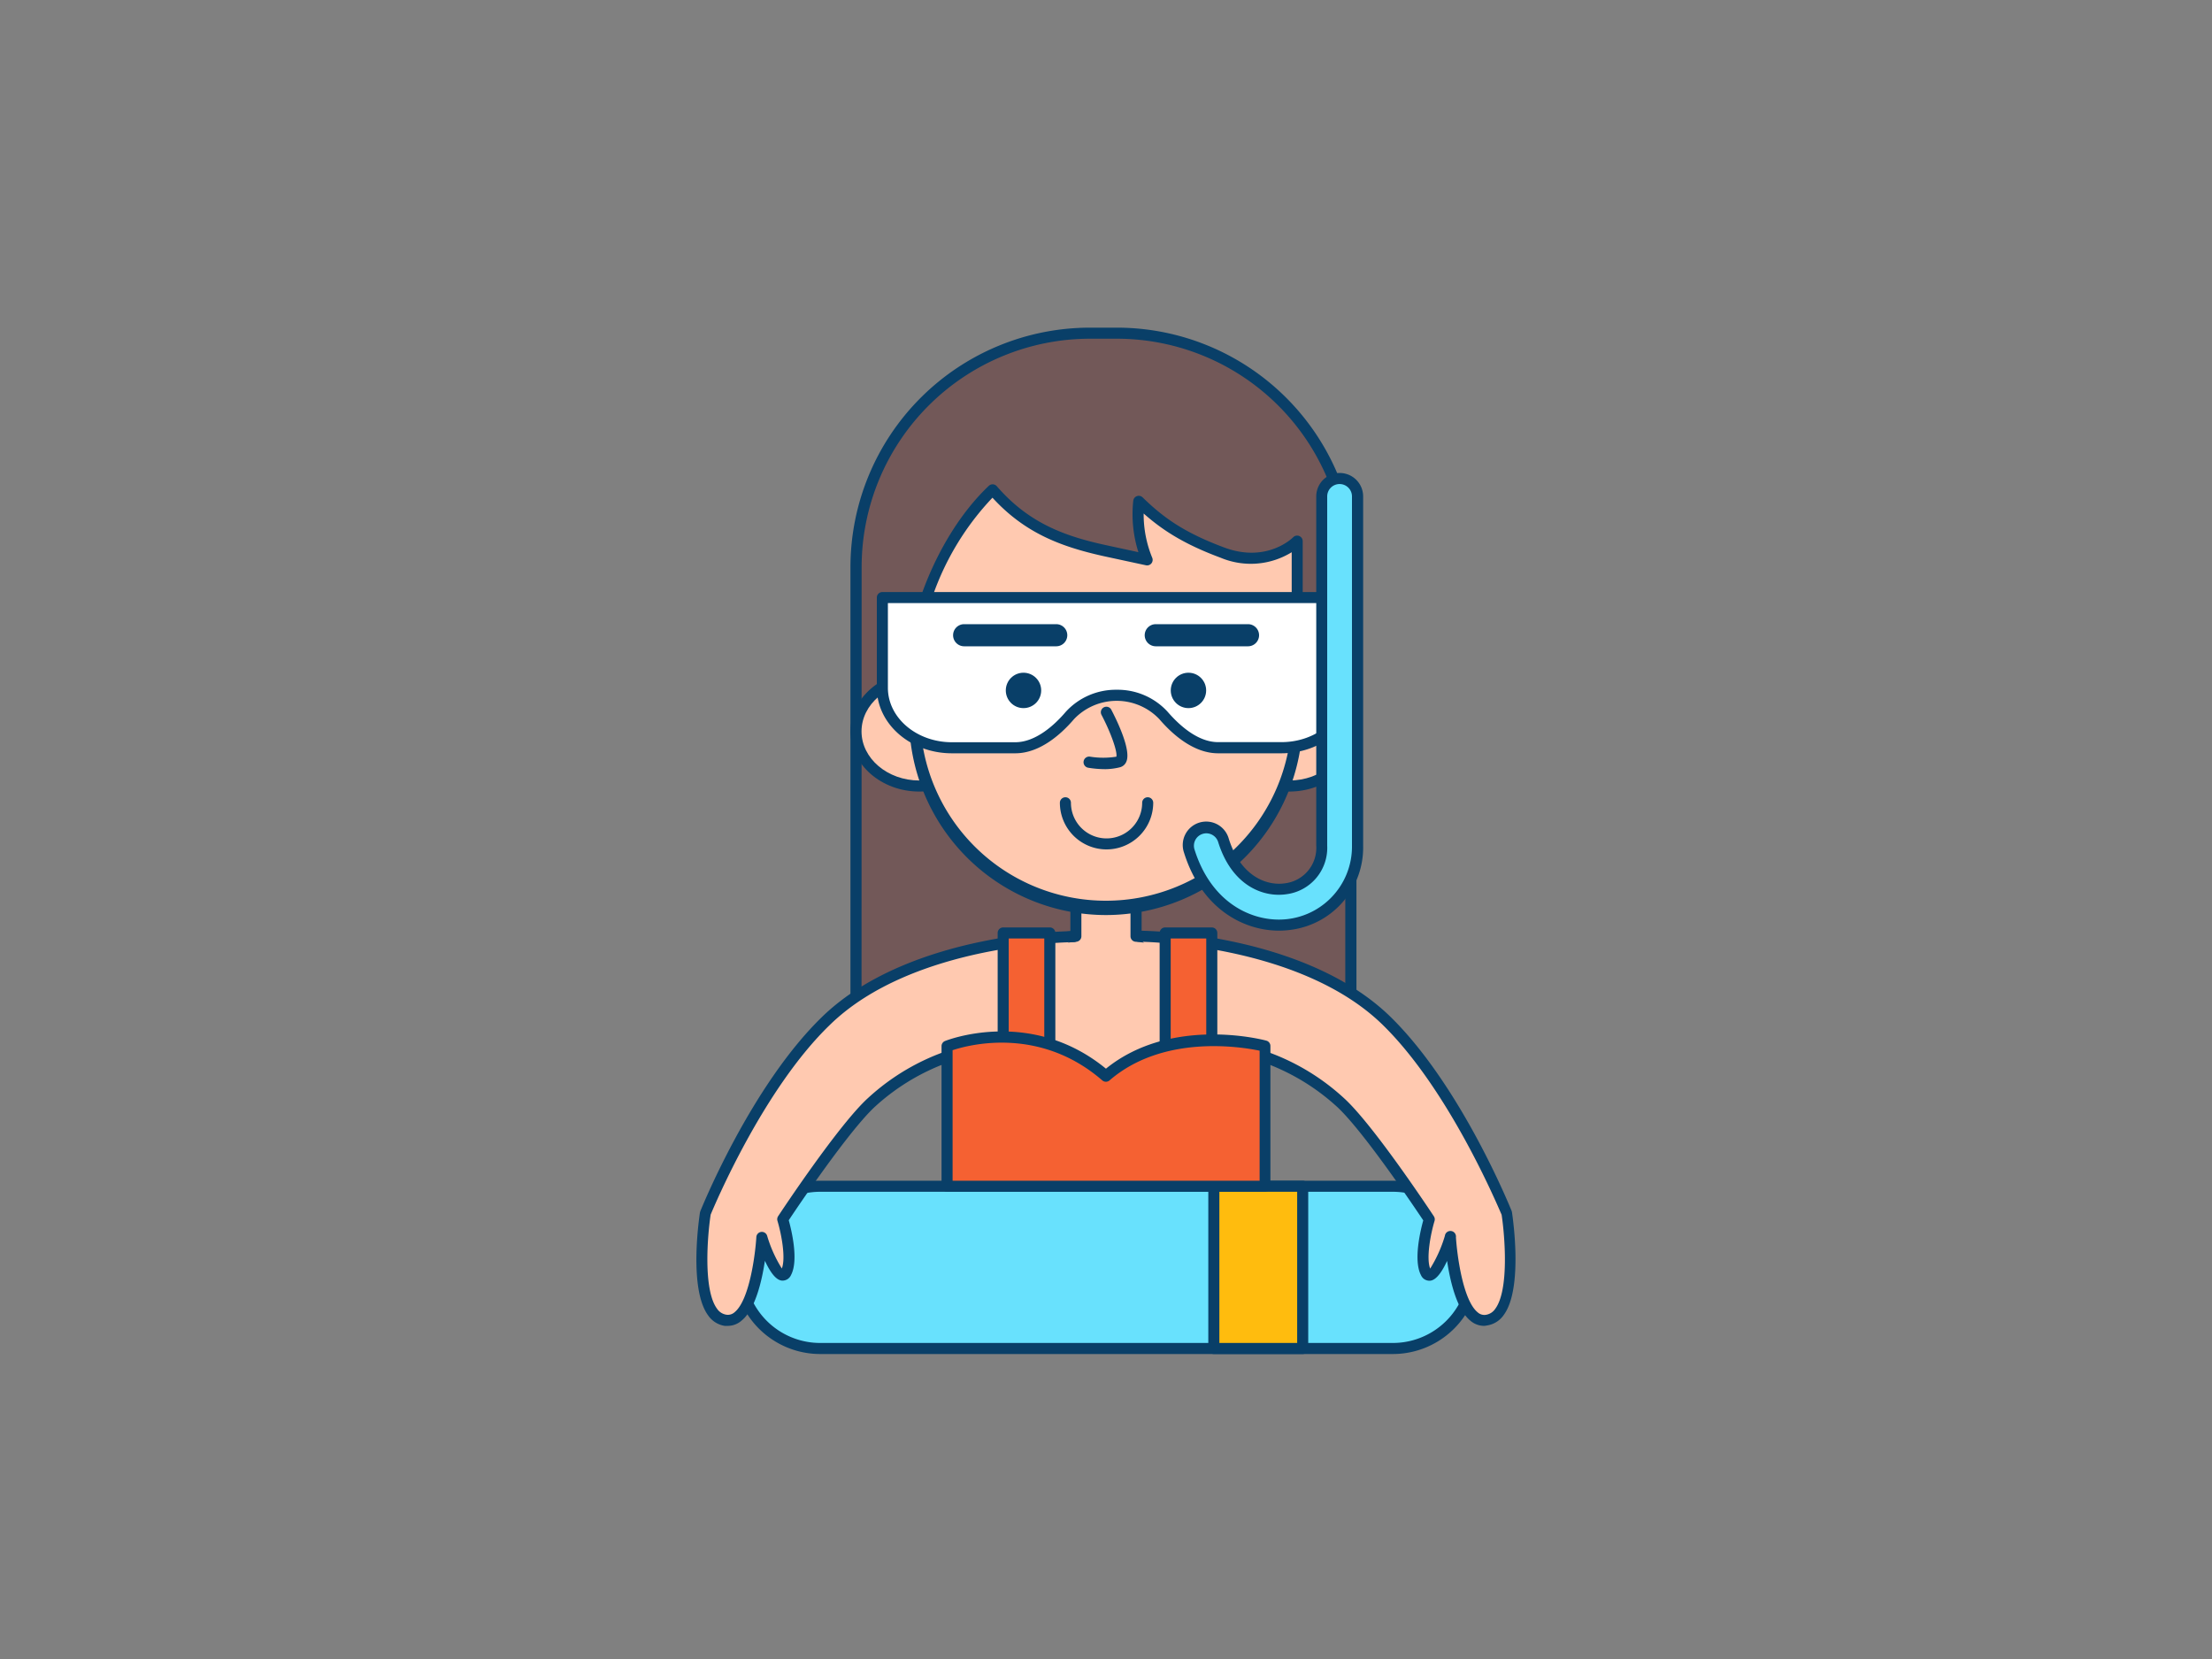 <svg xmlns="http://www.w3.org/2000/svg" viewBox="0 0 400 300"><rect x="0" y="0" width="400" height="300" fill="#808080" stroke="none"/><g id="_543_girl_swimming_outline" data-name="#543_girl_swimming_outline"><path d="M197.08,60.24H202a42.29,42.29,0,0,1,42.29,42.29v79.82a0,0,0,0,1,0,0H154.79a0,0,0,0,1,0,0V102.53a42.29,42.29,0,0,1,42.29-42.29Z" fill="#725858"/><path d="M244.27,183.36H154.79a1,1,0,0,1-1-1V102.53a43.33,43.33,0,0,1,43.29-43.28H202a43.33,43.33,0,0,1,43.29,43.28v79.83A1,1,0,0,1,244.27,183.36Zm-88.48-2h87.48V102.53A41.33,41.33,0,0,0,202,61.25h-4.9a41.33,41.33,0,0,0-41.29,41.28Z" fill="#093f68"/><path d="M225.36,192.4v37H174.64v-37c0-12.27,8.79-22.32,19.92-23.08v-9.53h10.88v9.53C216.56,170.09,225.36,180.13,225.36,192.4Z" fill="#ffc9b0"/><path d="M225.36,230.39H174.64a1,1,0,0,1-1-1v-37c0-12.36,8.68-22.71,19.92-24v-8.61a1,1,0,0,1,1-1h10.88a1,1,0,0,1,1,1v8.61c11.24,1.3,19.92,11.65,19.92,24v37A1,1,0,0,1,225.36,230.39Zm-49.72-2h48.72v-36c0-11.64-8.34-21.34-19-22.09a1,1,0,0,1-.93-1v-8.53h-8.88v8.53a1,1,0,0,1-.93,1c-10.65.74-19,10.44-19,22.09Z" fill="#093f68"/><ellipse cx="166.26" cy="132.26" rx="11.47" ry="9.88" fill="#ffc9b0"/><path d="M166.26,143.14c-6.88,0-12.47-4.88-12.47-10.88s5.59-10.88,12.47-10.88,12.47,4.88,12.47,10.88S173.13,143.14,166.26,143.14Zm0-19.76c-5.78,0-10.47,4-10.47,8.88s4.69,8.88,10.47,8.88,10.47-4,10.47-8.88S172,123.38,166.26,123.38Z" fill="#093f68"/><ellipse cx="233.13" cy="132.26" rx="11.47" ry="9.88" fill="#ffc9b0"/><path d="M233.13,143.14c-6.88,0-12.47-4.88-12.47-10.88s5.59-10.88,12.47-10.88,12.47,4.88,12.47,10.88S240,143.14,233.13,143.14Zm0-19.76c-5.78,0-10.47,4-10.47,8.88s4.69,8.88,10.47,8.88,10.47-4,10.47-8.88S238.9,123.38,233.13,123.38Z" fill="#093f68"/><path d="M200,164.47a34.6,34.6,0,0,1-34.6-34.59c0-7.9-.4-15,2.34-22.48,2.49-6.83,6.45-13.8,11.78-18.82,5.7,6.57,12,9.2,20.41,11l7.51,1.62a21.63,21.63,0,0,1-1.5-10.55c3.6,3.51,7.36,6.4,15.16,9.29,8.35,3.1,13.49-2.1,13.49-2.1v32A34.59,34.59,0,0,1,200,164.47Z" fill="#ffc9b0"/><path d="M200,165.47a35.63,35.63,0,0,1-35.6-35.59c0-.91,0-1.81,0-2.7,0-6.84-.08-13.3,2.41-20.13,2.82-7.73,7.09-14.55,12-19.2a1,1,0,0,1,.74-.27,1,1,0,0,1,.7.34c5.67,6.54,12,9,19.88,10.69l5.73,1.24a22.68,22.68,0,0,1-.93-9.3,1,1,0,0,1,1.69-.61c3.66,3.57,7.41,6.34,14.8,9.08,7.62,2.82,12.25-1.68,12.44-1.88a1,1,0,0,1,1.09-.21,1,1,0,0,1,.62.92v32A35.63,35.63,0,0,1,200,165.47ZM179.47,90a49.26,49.26,0,0,0-10.79,17.72c-2.36,6.49-2.33,12.77-2.29,19.43,0,.89,0,1.8,0,2.71a33.6,33.6,0,0,0,67.19,0v-30a14.11,14.11,0,0,1-12.84,1c-6.68-2.48-10.53-5-13.93-8a20.62,20.62,0,0,0,1.55,8,1,1,0,0,1-1.14,1.36l-7.51-1.62C191.82,98.86,185.32,96.39,179.47,90Z" fill="#093f68"/><path d="M199.9,139.09a19.31,19.31,0,0,1-3.12-.26,1,1,0,0,1,.35-2,14.93,14.93,0,0,0,4.75,0c.2-.92-1-4.35-2.7-7.57a1,1,0,1,1,1.78-.92c1.12,2.15,3.63,7.37,2.71,9.41a1.71,1.71,0,0,1-1.16,1A11.34,11.34,0,0,1,199.9,139.09Z" fill="#093f68"/><path d="M200.1,153.6a8.44,8.44,0,0,1-8.44-8.43,1,1,0,0,1,2,0,6.44,6.44,0,0,0,12.88,0,1,1,0,0,1,2,0A8.45,8.45,0,0,1,200.1,153.6Z" fill="#093f68"/><rect x="133.65" y="214.51" width="132.89" height="29.34" rx="14.67" fill="#68e1fd"/><path d="M251.87,244.85H148.32a15.67,15.67,0,1,1,0-31.34H251.87a15.67,15.67,0,1,1,0,31.34ZM148.32,215.51a13.67,13.67,0,1,0,0,27.34H251.87a13.67,13.67,0,0,0,0-27.34Z" fill="#093f68"/><path d="M194.09,169.32s-29.18,0-44.83,15.26c-12.69,12.38-21.72,34.79-21.72,34.79s-2.88,18.39,3.66,19.35c5.64.84,6.57-15,6.57-15s2.92,9.06,4.38,6.32-.61-9.61-.61-9.61,10.76-16.3,16.06-21.14a40,40,0,0,1,20.94-10.08" fill="#ffc9b0"/><path d="M131.63,239.76a3.9,3.9,0,0,1-.58,0,4.46,4.46,0,0,1-3-1.9c-3.58-4.87-1.56-18-1.48-18.59l.06-.22c.38-.92,9.25-22.75,22-35.14,8.26-8.05,20.21-11.85,28.78-13.62a91.42,91.42,0,0,1,16.75-1.92,1,1,0,0,1,0,2c-.28,0-29,.18-44.13,15C138,197,129.2,218,128.51,219.64c-.56,3.67-1.4,13.54,1.14,17a2.5,2.5,0,0,0,1.7,1.1,1.81,1.81,0,0,0,1.49-.45c2.7-2.19,3.75-10.55,3.93-13.58a1,1,0,0,1,.88-.94,1,1,0,0,1,1.07.69,23.77,23.77,0,0,0,2.66,5.92c.74-1.89-.07-6.22-.79-8.61a1,1,0,0,1,.12-.84c.44-.67,10.88-16.46,16.21-21.33a40.64,40.64,0,0,1,21.52-10.33,1,1,0,1,1,.2,2,39.41,39.41,0,0,0-20.37,9.81c-4.7,4.3-14,18.1-15.64,20.58.48,1.72,1.83,7.24.41,9.91a1.67,1.67,0,0,1-1.66,1c-1.11-.1-2.16-1.63-3.06-3.58-.56,3.72-1.75,8.81-4.22,10.82A3.8,3.8,0,0,1,131.63,239.76Z" fill="#093f68"/><path d="M205.91,169.32s29.18,0,44.83,15.26c12.69,12.38,21.72,34.79,21.72,34.79s2.88,18.39-3.66,19.35c-5.64.84-6.57-15-6.57-15s-2.92,9.06-4.38,6.32.61-9.61.61-9.61-10.76-16.3-16.06-21.14a40,40,0,0,0-20.94-10.08" fill="#ffc9b0"/><path d="M268.37,239.76a3.82,3.82,0,0,1-2.47-.93c-2.47-2-3.66-7.1-4.22-10.82-.9,1.94-1.95,3.48-3.06,3.58a1.66,1.66,0,0,1-1.66-1c-1.42-2.67-.07-8.19.41-9.91-1.66-2.48-10.94-16.28-15.64-20.58a39.41,39.41,0,0,0-20.37-9.81,1,1,0,0,1,.2-2,40.64,40.64,0,0,1,21.52,10.33c5.33,4.87,15.77,20.66,16.21,21.33a1,1,0,0,1,.12.84c-.72,2.39-1.53,6.72-.79,8.61a23.77,23.77,0,0,0,2.66-5.92,1,1,0,0,1,2,.25c.18,3,1.23,11.39,3.93,13.58a1.79,1.79,0,0,0,1.49.45,2.5,2.5,0,0,0,1.7-1.1c2.54-3.45,1.7-13.32,1.14-17C270.8,218,262,197,250,185.29c-15.17-14.79-43.85-15-44.13-15a1,1,0,0,1,0-2,91.42,91.42,0,0,1,16.75,1.92c8.57,1.77,20.52,5.57,28.78,13.62,12.7,12.39,21.57,34.22,21.95,35.14l.06.22c.08.56,2.1,13.72-1.48,18.59a4.46,4.46,0,0,1-3,1.9A3.9,3.9,0,0,1,268.37,239.76Z" fill="#093f68"/><path d="M207.7,108.06H159.56v16.32c0,6,5.62,10.84,12.57,10.84h11.46c4,0,7.56-3.15,9.87-5.82a11.18,11.18,0,0,1,8.47-3.67h0a11.18,11.18,0,0,1,8.47,3.67c2.31,2.67,5.87,5.82,9.87,5.82h11.46c7,0,12.58-4.85,12.58-10.84V108.06Z" fill="#fff"/><path d="M231.73,136.22H220.27c-4.38,0-8.2-3.35-10.62-6.17a10.64,10.64,0,0,0-15.44,0c-2.42,2.82-6.23,6.17-10.62,6.17H172.13c-7.49,0-13.57-5.31-13.57-11.84V108.06a1,1,0,0,1,1-1h84.75a1,1,0,0,1,1,1v16.32C245.31,130.91,239.22,136.22,231.73,136.22Zm-29.8-11.49a12.23,12.23,0,0,1,9.23,4c2.16,2.49,5.48,5.47,9.11,5.47h11.46c6.38,0,11.58-4.41,11.58-9.84V109.06H160.56v15.32c0,5.43,5.19,9.84,11.57,9.84h11.46c3.63,0,7-3,9.11-5.47A12.24,12.24,0,0,1,201.93,124.73Z" fill="#093f68"/><path d="M231.27,167.29c-6.29,0-13.25-3.95-16.21-13.39a3.24,3.24,0,1,1,6.19-1.94c2.31,7.38,7.53,9.32,11.27,8.75a7.47,7.47,0,0,0,6.5-7.78V89.77a3.25,3.25,0,1,1,6.49,0v63.16a14,14,0,0,1-12,14.19A14.91,14.91,0,0,1,231.27,167.29Z" fill="#68e1fd"/><path d="M231.27,168.29c-6.16,0-13.91-3.7-17.16-14.1a4.24,4.24,0,1,1,8.09-2.53c2.12,6.77,6.81,8.57,10.17,8.07a6.45,6.45,0,0,0,5.65-6.8V89.77a4.24,4.24,0,1,1,8.48,0v63.16a15,15,0,0,1-12.85,15.18A15.69,15.69,0,0,1,231.27,168.29Zm-13.12-17.6a2.16,2.16,0,0,0-.66.1A2.24,2.24,0,0,0,216,153.6c2.93,9.36,9.8,12.69,15.25,12.69a13.2,13.2,0,0,0,13.23-13.36V89.77a2.24,2.24,0,1,0-4.48,0v63.16a8.45,8.45,0,0,1-7.35,8.77c-4.15.63-9.88-1.47-12.37-9.44A2.25,2.25,0,0,0,218.15,150.69Z" fill="#093f68"/><rect x="219.5" y="214.51" width="16.08" height="29.34" fill="#ffbc0e"/><path d="M235.57,244.85H219.5a1,1,0,0,1-1-1V214.51a1,1,0,0,1,1-1h16.07a1,1,0,0,1,1,1v29.34A1,1,0,0,1,235.57,244.85Zm-15.07-2h14.07V215.51H220.5Z" fill="#093f68"/><circle cx="185.08" cy="124.85" r="3.2" fill="#093f68"/><circle cx="214.91" cy="124.85" r="3.2" fill="#093f68"/><path d="M191,116.87H174.35a2,2,0,0,1,0-4H191a2,2,0,0,1,0,4Z" fill="#093f68"/><path d="M225.64,116.87H209a2,2,0,0,1,0-4h16.68a2,2,0,0,1,0,4Z" fill="#093f68"/><rect x="181.41" y="168.71" width="8.43" height="22.61" fill="#f56132"/><path d="M189.84,192.32h-8.43a1,1,0,0,1-1-1V168.71a1,1,0,0,1,1-1h8.43a1,1,0,0,1,1,1v22.61A1,1,0,0,1,189.84,192.32Zm-7.43-2h6.43V169.71h-6.43Z" fill="#093f68"/><rect x="210.7" y="168.71" width="8.43" height="22.61" fill="#f56132"/><path d="M219.13,192.32H210.7a1,1,0,0,1-1-1V168.71a1,1,0,0,1,1-1h8.43a1,1,0,0,1,1,1v22.61A1,1,0,0,1,219.13,192.32Zm-7.43-2h6.43V169.71H211.7Z" fill="#093f68"/><path d="M171.26,189.18A28.89,28.89,0,0,1,200,194.59c11.55-10,28.8-5.41,28.8-5.41v25.33H171.26Z" fill="#f56132"/><path d="M228.78,215.51H171.26a1,1,0,0,1-1-1V189.18a1,1,0,0,1,.62-.93c.15-.06,15.45-6.2,29.11,5,11.77-9.54,28.33-5.26,29-5.07a1,1,0,0,1,.74,1v25.33A1,1,0,0,1,228.78,215.51Zm-56.52-2h55.52V190c-3.37-.71-17.47-3-27.14,5.37a1,1,0,0,1-1.31,0c-11.36-9.85-24.14-6.43-27.07-5.46Z" fill="#093f68"/></g></svg>